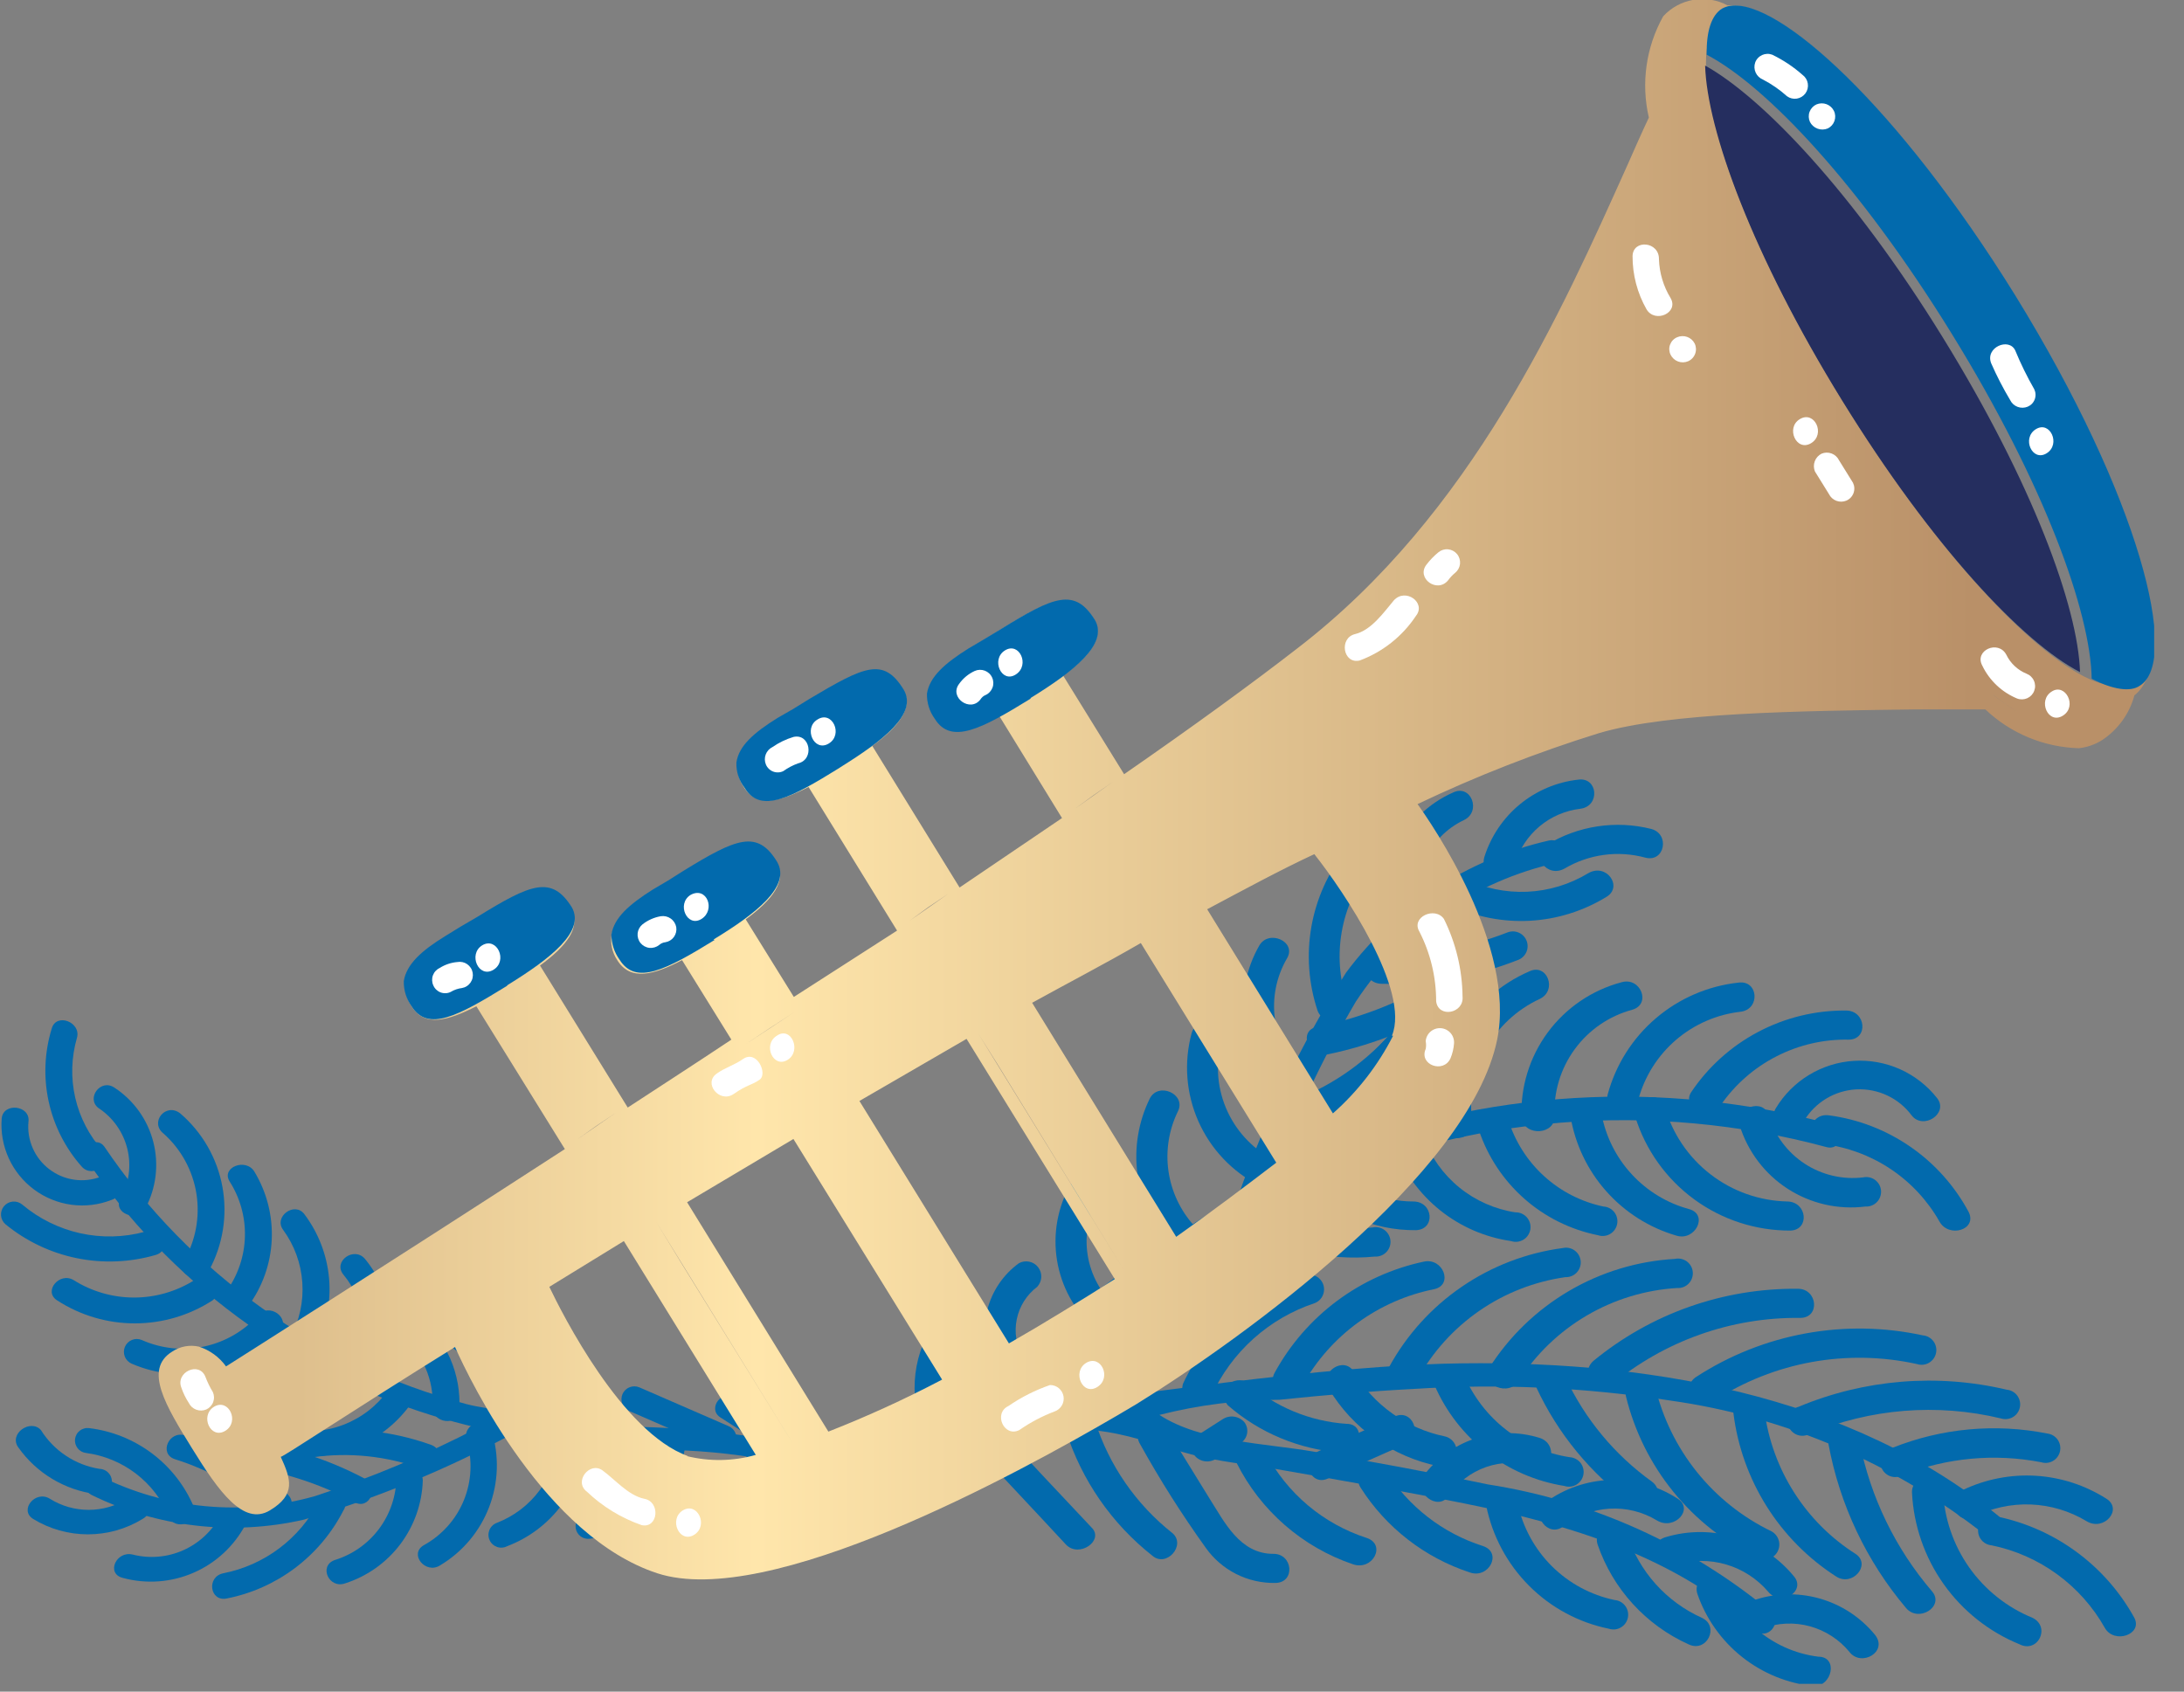 <svg width="71" height="55" viewBox="0 0 71 55" fill="none" xmlns="http://www.w3.org/2000/svg">
<rect x="0" y="0" width="71" height="55" fill="#808080" stroke="none"/>
<g clip-path="url(#clip0)">
<path d="M2.793 37.675C5.485 41.65 9.45 44.592 14.035 46.015C14.527 46.166 15.032 46.305 15.537 46.419C13.838 47.301 12.07 48.044 10.25 48.639C7.912 49.306 5.409 49.072 3.235 47.983C2.844 47.794 2.579 48.399 2.97 48.601C5.11 49.653 7.546 49.938 9.872 49.409C12.216 48.722 14.483 47.792 16.634 46.633C18.251 46.891 19.881 47.059 21.517 47.138C23.786 47.156 26.034 47.562 28.166 48.336C28.318 48.046 28.509 47.779 28.734 47.541L28.116 47.1C27.693 47.108 27.27 47.075 26.854 46.999L27.271 47.276C25.177 46.749 23.032 46.453 20.874 46.393C19.802 46.39 18.733 46.285 17.681 46.078C16.861 45.863 15.991 45.863 15.158 45.649C10.351 44.37 6.169 41.394 3.386 37.271C3.121 36.918 2.566 37.322 2.793 37.675Z" fill="#026AAD"/>
<path d="M1.683 33.435C1.446 34.205 1.411 35.022 1.581 35.808C1.752 36.595 2.121 37.325 2.655 37.927C3.008 38.331 3.702 37.826 3.348 37.422C2.905 36.932 2.594 36.335 2.446 35.69C2.298 35.045 2.318 34.373 2.503 33.738C2.642 33.233 1.834 32.918 1.683 33.435Z" fill="#026AAD"/>
<path d="M0.055 36.363C0.021 36.806 0.099 37.25 0.283 37.655C0.467 38.059 0.751 38.41 1.108 38.675C1.465 38.94 1.883 39.11 2.323 39.169C2.764 39.228 3.212 39.174 3.626 39.012C4.156 38.836 3.815 38.079 3.285 38.255C3.008 38.362 2.709 38.396 2.415 38.355C2.121 38.313 1.843 38.197 1.606 38.017C1.37 37.838 1.183 37.601 1.064 37.329C0.945 37.057 0.897 36.759 0.926 36.464C0.989 35.934 0.106 35.833 0.055 36.363Z" fill="#026AAD"/>
<path d="M3.197 36.022C3.67 36.331 4.007 36.807 4.141 37.356C4.274 37.904 4.194 38.483 3.916 38.974C3.651 39.441 4.471 39.757 4.724 39.29C5.077 38.629 5.17 37.861 4.986 37.135C4.802 36.409 4.353 35.778 3.727 35.366C3.273 35.05 2.793 35.706 3.197 36.022Z" fill="#026AAD"/>
<path d="M4.711 40.047C4.025 40.233 3.303 40.249 2.609 40.096C1.915 39.942 1.268 39.622 0.724 39.164C0.639 39.092 0.528 39.057 0.417 39.066C0.306 39.076 0.203 39.129 0.131 39.214C0.059 39.3 0.024 39.41 0.033 39.521C0.043 39.632 0.096 39.735 0.182 39.807C0.852 40.355 1.646 40.732 2.494 40.906C3.342 41.079 4.22 41.044 5.052 40.804C5.594 40.653 5.317 39.896 4.711 40.047Z" fill="#026AAD"/>
<path d="M5.317 36.855C5.888 37.364 6.266 38.056 6.386 38.813C6.505 39.57 6.359 40.344 5.973 41.006C5.708 41.472 6.528 41.775 6.793 41.309C7.246 40.479 7.401 39.518 7.231 38.588C7.061 37.658 6.577 36.814 5.859 36.199C5.392 35.833 4.85 36.489 5.317 36.855Z" fill="#026AAD"/>
<path d="M6.314 41.624C5.727 41.991 5.05 42.186 4.358 42.186C3.666 42.186 2.988 41.991 2.402 41.624C1.935 41.334 1.393 41.99 1.86 42.28C2.611 42.767 3.488 43.026 4.383 43.026C5.279 43.026 6.155 42.767 6.907 42.28C7.323 41.965 6.78 41.321 6.314 41.624Z" fill="#026AAD"/>
<path d="M7.462 38.407C7.803 38.941 7.978 39.565 7.962 40.199C7.946 40.833 7.741 41.448 7.373 41.965C7.058 42.406 7.752 42.911 8.067 42.469C8.531 41.842 8.798 41.09 8.834 40.311C8.87 39.531 8.673 38.759 8.269 38.091C7.992 37.637 7.184 37.952 7.462 38.407Z" fill="#026AAD"/>
<path d="M8.395 42.76C7.93 43.276 7.314 43.633 6.634 43.778C5.954 43.923 5.246 43.849 4.61 43.567C4.508 43.523 4.393 43.522 4.29 43.564C4.187 43.605 4.105 43.686 4.061 43.788C4.018 43.89 4.017 44.005 4.058 44.108C4.099 44.211 4.18 44.293 4.282 44.337C5.099 44.689 6.006 44.774 6.875 44.579C7.743 44.384 8.527 43.919 9.114 43.252C9.443 42.848 8.749 42.343 8.395 42.76Z" fill="#026AAD"/>
<path d="M9.203 39.984C9.569 40.484 9.786 41.078 9.828 41.697C9.871 42.315 9.737 42.933 9.443 43.479C9.203 43.958 10.023 44.261 10.263 43.782C10.612 43.102 10.763 42.339 10.699 41.578C10.634 40.817 10.356 40.089 9.897 39.479C9.581 39.05 8.887 39.555 9.203 39.984Z" fill="#026AAD"/>
<path d="M10.25 44.072C9.806 44.661 9.199 45.108 8.504 45.357C7.809 45.605 7.056 45.646 6.339 45.472C5.796 45.334 5.456 46.09 6.011 46.229C6.907 46.471 7.856 46.441 8.736 46.145C9.616 45.849 10.389 45.298 10.957 44.564C11.272 44.135 10.578 43.63 10.25 44.072Z" fill="#026AAD"/>
<path d="M11.159 41.435C11.52 41.869 11.751 42.397 11.825 42.958C11.899 43.518 11.812 44.088 11.575 44.602C11.348 45.094 12.155 45.396 12.382 44.917C12.679 44.271 12.788 43.554 12.697 42.849C12.605 42.144 12.317 41.479 11.865 40.93C11.512 40.514 10.818 41.006 11.159 41.435Z" fill="#026AAD"/>
<path d="M12.622 45.195C12.258 45.705 11.751 46.097 11.166 46.322C10.58 46.546 9.941 46.593 9.329 46.456C8.774 46.343 8.673 47.163 9.215 47.277C9.978 47.431 10.769 47.365 11.496 47.086C12.222 46.806 12.854 46.325 13.316 45.7C13.619 45.258 12.887 44.753 12.622 45.195Z" fill="#026AAD"/>
<path d="M13.064 43.453C13.398 43.731 13.662 44.084 13.836 44.483C14.009 44.882 14.086 45.316 14.06 45.75C14.06 46.28 14.893 46.381 14.931 45.851C14.967 45.275 14.866 44.699 14.636 44.17C14.405 43.642 14.053 43.175 13.606 42.81C13.19 42.507 12.647 43.1 13.064 43.453Z" fill="#026AAD"/>
<path d="M0.598 47.062C0.891 47.475 1.266 47.823 1.701 48.084C2.135 48.344 2.619 48.512 3.121 48.576C3.178 48.59 3.237 48.592 3.295 48.582C3.352 48.572 3.407 48.55 3.455 48.517C3.504 48.484 3.545 48.442 3.576 48.392C3.607 48.343 3.627 48.287 3.635 48.229C3.643 48.171 3.638 48.112 3.622 48.056C3.606 48 3.578 47.948 3.54 47.903C3.503 47.859 3.456 47.822 3.403 47.797C3.351 47.772 3.293 47.758 3.235 47.756C2.846 47.694 2.474 47.549 2.146 47.331C1.817 47.114 1.539 46.828 1.33 46.494C0.989 46.116 0.27 46.62 0.598 47.062Z" fill="#026AAD"/>
<path d="M4.143 48.727C3.765 48.964 3.328 49.089 2.882 49.089C2.436 49.089 1.998 48.964 1.62 48.727C1.153 48.437 0.611 49.093 1.077 49.384C1.613 49.712 2.228 49.885 2.856 49.885C3.484 49.885 4.1 49.712 4.635 49.384C5.153 49.093 4.61 48.45 4.143 48.727Z" fill="#026AAD"/>
<path d="M2.894 46.431C2.841 46.425 2.787 46.428 2.736 46.443C2.684 46.457 2.636 46.481 2.594 46.514C2.552 46.547 2.516 46.587 2.49 46.634C2.464 46.68 2.447 46.731 2.44 46.784C2.433 46.837 2.437 46.891 2.451 46.943C2.466 46.994 2.49 47.042 2.523 47.085C2.555 47.127 2.596 47.162 2.643 47.189C2.689 47.215 2.74 47.232 2.793 47.239C3.385 47.317 3.946 47.549 4.42 47.912C4.894 48.275 5.264 48.757 5.493 49.308C5.695 49.813 6.503 49.484 6.301 48.992C6.009 48.303 5.54 47.704 4.942 47.254C4.343 46.804 3.637 46.52 2.894 46.431Z" fill="#026AAD"/>
<path d="M7.159 49.283C6.894 49.779 6.471 50.173 5.957 50.402C5.442 50.631 4.866 50.681 4.32 50.544C3.777 50.406 3.437 51.163 3.992 51.301C4.754 51.508 5.564 51.449 6.288 51.135C7.013 50.821 7.609 50.27 7.979 49.573C8.206 49.106 7.399 48.816 7.159 49.283Z" fill="#026AAD"/>
<path d="M6.023 46.671C5.493 46.494 5.153 47.264 5.683 47.441C6.843 47.805 7.91 48.416 8.812 49.232C9.215 49.598 9.745 48.942 9.342 48.576C8.379 47.719 7.249 47.07 6.023 46.671Z" fill="#026AAD"/>
<path d="M10.364 48.816C10.056 49.414 9.617 49.935 9.079 50.339C8.542 50.743 7.92 51.02 7.26 51.15C6.705 51.264 6.818 52.084 7.373 51.97C8.179 51.811 8.937 51.472 9.593 50.978C10.248 50.484 10.784 49.849 11.159 49.118C11.461 48.677 10.641 48.374 10.364 48.816Z" fill="#026AAD"/>
<path d="M7.84 46.835C7.783 46.821 7.723 46.818 7.665 46.829C7.607 46.839 7.552 46.862 7.503 46.895C7.454 46.929 7.413 46.972 7.383 47.022C7.352 47.073 7.332 47.129 7.325 47.188C7.318 47.246 7.323 47.306 7.341 47.362C7.358 47.419 7.388 47.471 7.427 47.515C7.466 47.559 7.514 47.594 7.568 47.618C7.622 47.643 7.68 47.655 7.739 47.655C9.065 47.806 10.35 48.209 11.524 48.841C12.016 49.106 12.345 48.336 11.852 48.071C10.605 47.409 9.244 46.989 7.84 46.835Z" fill="#026AAD"/>
<path d="M12.887 48.033C12.881 48.636 12.684 49.222 12.323 49.705C11.963 50.188 11.457 50.544 10.881 50.721C10.351 50.91 10.692 51.667 11.222 51.478C11.936 51.249 12.562 50.805 13.014 50.206C13.465 49.608 13.721 48.884 13.745 48.134C13.72 47.554 12.887 47.554 12.887 48.033Z" fill="#026AAD"/>
<path d="M10.061 46.557C10.002 46.559 9.945 46.573 9.892 46.599C9.84 46.624 9.793 46.66 9.755 46.705C9.718 46.749 9.69 46.801 9.673 46.858C9.657 46.914 9.653 46.973 9.661 47.031C9.669 47.088 9.689 47.144 9.72 47.194C9.751 47.243 9.792 47.286 9.84 47.318C9.889 47.351 9.943 47.373 10.001 47.383C10.059 47.394 10.118 47.392 10.174 47.377C11.356 47.213 12.56 47.338 13.682 47.743C14.199 47.932 14.54 47.163 14.01 46.974C12.746 46.521 11.392 46.378 10.061 46.557Z" fill="#026AAD"/>
<path d="M15.171 46.822C15.366 47.466 15.333 48.158 15.078 48.781C14.823 49.404 14.361 49.919 13.77 50.242C13.291 50.532 13.833 51.188 14.3 50.898C15.034 50.462 15.599 49.791 15.903 48.994C16.208 48.197 16.234 47.321 15.978 46.507C15.814 46.002 15.007 46.292 15.171 46.822Z" fill="#026AAD"/>
<path d="M14.452 43.63C15.348 44.224 16.001 45.119 16.294 46.154C16.42 46.658 17.29 46.545 17.164 46.04C16.848 44.773 16.075 43.668 14.994 42.936C14.54 42.671 13.997 43.315 14.452 43.63Z" fill="#026AAD"/>
<path d="M18.148 46.822C18.105 47.413 17.894 47.979 17.541 48.455C17.188 48.931 16.707 49.296 16.155 49.51C16.101 49.529 16.051 49.559 16.01 49.599C15.968 49.638 15.935 49.686 15.912 49.739C15.89 49.792 15.878 49.849 15.879 49.906C15.88 49.963 15.892 50.02 15.916 50.072C15.939 50.125 15.973 50.172 16.016 50.21C16.059 50.249 16.109 50.278 16.163 50.297C16.218 50.315 16.275 50.322 16.332 50.316C16.39 50.311 16.445 50.294 16.496 50.267C17.188 50.003 17.793 49.55 18.239 48.958C18.685 48.367 18.956 47.661 19.019 46.923C19.057 46.393 18.186 46.292 18.148 46.822Z" fill="#026AAD"/>
<path d="M17.316 43.983C16.761 43.857 16.66 44.677 17.202 44.803C17.733 44.925 18.233 45.157 18.668 45.486C19.103 45.814 19.463 46.231 19.726 46.709C19.978 47.175 20.798 46.86 20.533 46.393C20.202 45.783 19.744 45.252 19.188 44.836C18.633 44.42 17.994 44.129 17.316 43.983Z" fill="#026AAD"/>
<path d="M21.391 47.024C21.287 47.591 21.005 48.111 20.585 48.505C20.165 48.901 19.629 49.151 19.057 49.219C19.004 49.228 18.953 49.246 18.907 49.274C18.861 49.302 18.821 49.339 18.79 49.382C18.726 49.47 18.699 49.579 18.716 49.686C18.733 49.793 18.791 49.889 18.879 49.953C18.967 50.017 19.076 50.044 19.183 50.027C19.939 49.932 20.646 49.598 21.2 49.074C21.753 48.55 22.125 47.863 22.262 47.112C22.35 46.595 21.479 46.494 21.391 47.024Z" fill="#026AAD"/>
<path d="M20.457 45.876L23.359 47.138C23.461 47.181 23.576 47.182 23.679 47.141C23.782 47.099 23.865 47.019 23.908 46.917C23.952 46.815 23.953 46.7 23.911 46.597C23.87 46.494 23.789 46.411 23.687 46.368L20.785 45.106C20.683 45.063 20.568 45.062 20.465 45.103C20.362 45.144 20.28 45.225 20.236 45.327C20.193 45.429 20.192 45.544 20.233 45.647C20.275 45.75 20.355 45.832 20.457 45.876Z" fill="#026AAD"/>
<path d="M24.369 47.087C24.267 47.46 24.042 47.788 23.73 48.017C23.419 48.245 23.039 48.363 22.653 48.349C22.098 48.349 21.984 49.131 22.552 49.156C23.121 49.211 23.691 49.071 24.17 48.76C24.649 48.448 25.009 47.983 25.189 47.441C25.34 46.898 24.52 46.583 24.369 47.087Z" fill="#026AAD"/>
<path d="M23.41 46.078C24.192 46.583 24.974 47.087 25.769 47.579C26.223 47.882 26.766 47.226 26.299 46.936L23.952 45.434C23.485 45.132 22.981 45.788 23.41 46.078Z" fill="#026AAD"/>
<path d="M26.968 47.34C26.717 47.742 26.37 48.075 25.958 48.308C25.546 48.542 25.082 48.669 24.608 48.677C24.041 48.677 24.167 49.523 24.735 49.497C25.321 49.477 25.893 49.314 26.403 49.024C26.913 48.734 27.344 48.325 27.662 47.832C27.952 47.39 27.258 46.873 26.968 47.34Z" fill="#026AAD"/>
<path d="M65.084 49.383C60.163 45.283 53.35 44.173 46.941 44.337C41.477 44.513 36.077 45.598 30.639 45.989C32.857 44.946 34.945 43.646 36.86 42.116C37.79 41.346 38.791 40.666 39.85 40.085C40.733 39.681 41.477 39.05 42.373 38.646C47.717 36.247 53.726 35.77 59.381 37.296C59.886 37.422 60.025 36.678 59.533 36.552C54.058 35.079 48.253 35.425 42.992 37.536C42.436 37.763 41.894 38.015 41.377 38.28C42.104 36.298 43.008 34.386 44.077 32.565C45.588 30.264 47.937 28.644 50.625 28.048C51.13 27.922 50.852 27.215 50.347 27.329C47.711 27.929 45.376 29.45 43.761 31.619C42.319 33.899 41.142 36.338 40.254 38.886C38.66 39.831 37.123 40.868 35.648 41.99C33.77 43.518 31.668 44.747 29.416 45.636C29.52 46.044 29.673 46.438 29.87 46.81C31.51 46.594 33.161 46.472 34.816 46.444C35.209 46.456 35.601 46.494 35.989 46.557C36.935 46.709 37.819 47.049 38.74 47.289C39.661 47.529 40.607 47.617 41.528 47.769C43.559 48.122 45.578 48.475 47.597 48.879C51.054 49.573 54.511 50.62 57.072 53.005C57.438 53.358 57.956 52.765 57.59 52.424C54.949 50.228 51.761 48.789 48.367 48.261C46.499 47.869 44.581 47.516 42.739 47.201C41.15 46.923 39.042 46.885 37.692 46.002C38.967 45.678 40.276 45.513 41.591 45.51C43.042 45.359 44.506 45.233 45.969 45.157C48.751 44.98 51.543 45.107 54.297 45.535C58.055 46.063 61.604 47.583 64.579 49.939C64.958 50.292 65.475 49.712 65.084 49.383Z" fill="#026AAD"/>
<path d="M69.387 52.601C68.926 51.763 68.289 51.035 67.52 50.467C66.752 49.898 65.869 49.503 64.933 49.308C64.868 49.287 64.801 49.28 64.733 49.287C64.666 49.294 64.601 49.316 64.543 49.35C64.485 49.384 64.434 49.43 64.395 49.485C64.355 49.54 64.328 49.602 64.315 49.669C64.301 49.735 64.302 49.803 64.317 49.869C64.332 49.935 64.36 49.997 64.401 50.051C64.441 50.105 64.493 50.15 64.552 50.183C64.611 50.216 64.676 50.236 64.744 50.242C65.514 50.399 66.242 50.721 66.878 51.185C67.514 51.648 68.042 52.243 68.428 52.929C68.731 53.459 69.664 53.144 69.387 52.601Z" fill="#026AAD"/>
<path d="M68.478 48.727C67.79 48.289 67.002 48.032 66.188 47.981C65.374 47.931 64.56 48.088 63.822 48.437C63.255 48.715 63.583 49.611 64.163 49.32C64.737 49.03 65.375 48.89 66.017 48.914C66.659 48.939 67.285 49.126 67.835 49.459C68.403 49.8 69.021 49.068 68.478 48.727Z" fill="#026AAD"/>
<path d="M66.081 52.601C65.25 52.263 64.533 51.693 64.016 50.96C63.499 50.226 63.204 49.359 63.166 48.463C63.166 47.844 62.132 47.92 62.157 48.526C62.21 49.595 62.567 50.628 63.186 51.502C63.805 52.375 64.66 53.054 65.652 53.459C66.245 53.762 66.674 52.904 66.081 52.601Z" fill="#026AAD"/>
<path d="M66.56 46.608C64.868 46.271 63.115 46.433 61.514 47.075C61.446 47.089 61.382 47.118 61.326 47.159C61.27 47.201 61.224 47.254 61.191 47.315C61.158 47.376 61.139 47.444 61.134 47.513C61.13 47.582 61.14 47.651 61.165 47.716C61.19 47.781 61.229 47.84 61.279 47.888C61.329 47.936 61.388 47.973 61.454 47.996C61.519 48.019 61.589 48.028 61.658 48.021C61.727 48.014 61.794 47.993 61.854 47.958C63.285 47.392 64.848 47.248 66.359 47.541C66.422 47.561 66.489 47.567 66.555 47.56C66.621 47.552 66.685 47.531 66.742 47.497C66.8 47.464 66.849 47.419 66.888 47.365C66.927 47.311 66.955 47.25 66.969 47.185C66.983 47.12 66.983 47.053 66.97 46.987C66.957 46.922 66.93 46.861 66.892 46.806C66.853 46.752 66.804 46.706 66.747 46.672C66.69 46.638 66.626 46.616 66.56 46.608Z" fill="#026AAD"/>
<path d="M62.813 51.743C61.621 50.354 60.808 48.681 60.454 46.885C60.34 46.292 59.331 46.355 59.444 46.961C59.809 48.925 60.678 50.76 61.968 52.285C62.384 52.765 63.217 52.222 62.813 51.743Z" fill="#026AAD"/>
<path d="M65.236 45.182C62.979 44.649 60.612 44.843 58.473 45.737C58.407 45.754 58.345 45.785 58.292 45.828C58.239 45.871 58.196 45.924 58.165 45.985C58.135 46.046 58.117 46.112 58.114 46.18C58.111 46.248 58.123 46.316 58.148 46.379C58.173 46.443 58.212 46.5 58.261 46.547C58.31 46.594 58.368 46.63 58.433 46.653C58.497 46.676 58.565 46.685 58.633 46.679C58.701 46.673 58.767 46.653 58.826 46.62C60.793 45.794 62.972 45.617 65.046 46.116C65.111 46.136 65.179 46.144 65.246 46.136C65.313 46.129 65.378 46.108 65.436 46.074C65.495 46.04 65.545 45.994 65.584 45.939C65.624 45.884 65.651 45.821 65.664 45.755C65.678 45.689 65.677 45.62 65.662 45.554C65.647 45.489 65.619 45.426 65.578 45.372C65.538 45.318 65.486 45.273 65.427 45.241C65.368 45.208 65.303 45.188 65.236 45.182Z" fill="#026AAD"/>
<path d="M60.34 50.532C59.533 50.022 58.847 49.34 58.333 48.535C57.818 47.731 57.487 46.823 57.362 45.876C57.287 45.27 56.278 45.346 56.353 45.952C56.487 47.025 56.855 48.055 57.43 48.971C58.006 49.887 58.775 50.665 59.684 51.251C60.214 51.604 60.832 50.885 60.34 50.532Z" fill="#026AAD"/>
<path d="M62.51 43.416C61.254 43.143 59.956 43.122 58.691 43.354C57.426 43.586 56.22 44.066 55.142 44.766C54.612 45.106 55.142 45.889 55.735 45.535C56.699 44.911 57.778 44.485 58.909 44.281C60.04 44.078 61.199 44.101 62.321 44.349C62.385 44.37 62.453 44.377 62.52 44.37C62.588 44.363 62.653 44.342 62.711 44.307C62.769 44.273 62.82 44.227 62.859 44.172C62.898 44.117 62.926 44.055 62.939 43.989C62.953 43.922 62.952 43.854 62.937 43.788C62.922 43.722 62.894 43.66 62.853 43.606C62.813 43.552 62.761 43.507 62.702 43.474C62.643 43.441 62.578 43.422 62.51 43.416Z" fill="#026AAD"/>
<path d="M57.59 49.787C56.647 49.332 55.818 48.672 55.163 47.856C54.508 47.04 54.044 46.087 53.804 45.069C53.678 44.476 52.719 44.804 52.858 45.397C53.135 46.533 53.662 47.593 54.399 48.501C55.137 49.409 56.067 50.142 57.123 50.645C57.237 50.707 57.37 50.721 57.495 50.685C57.619 50.648 57.723 50.564 57.785 50.45C57.847 50.336 57.861 50.202 57.825 50.078C57.788 49.954 57.703 49.849 57.59 49.787Z" fill="#026AAD"/>
<path d="M52.379 45.031C54.103 43.596 56.281 42.822 58.523 42.848C59.179 42.848 59.091 41.901 58.448 41.901C56.024 41.876 53.669 42.707 51.798 44.248C51.319 44.677 51.899 45.459 52.379 45.031Z" fill="#026AAD"/>
<path d="M53.704 48.172C52.49 47.301 51.521 46.132 50.89 44.778C50.638 44.223 49.628 44.551 49.944 45.106C50.643 46.613 51.716 47.916 53.06 48.892C53.565 49.283 54.221 48.563 53.704 48.172Z" fill="#026AAD"/>
<path d="M49.376 44.892C49.936 44.02 50.694 43.292 51.589 42.768C52.483 42.244 53.489 41.938 54.524 41.876C54.592 41.881 54.661 41.87 54.725 41.846C54.789 41.821 54.847 41.783 54.895 41.734C54.944 41.685 54.98 41.626 55.004 41.562C55.027 41.497 55.037 41.428 55.031 41.36C55.026 41.291 55.006 41.225 54.972 41.165C54.939 41.105 54.893 41.053 54.838 41.012C54.782 40.971 54.719 40.943 54.652 40.929C54.584 40.915 54.515 40.915 54.448 40.93C53.23 41 52.047 41.359 50.996 41.978C49.945 42.597 49.056 43.457 48.404 44.488C48.127 45.031 49.048 45.422 49.376 44.892Z" fill="#026AAD"/>
<path d="M51.029 47.377C50.278 47.261 49.569 46.956 48.968 46.49C48.368 46.025 47.896 45.414 47.597 44.715C47.357 44.148 46.398 44.475 46.638 45.043C47.01 45.898 47.59 46.645 48.327 47.216C49.063 47.788 49.932 48.164 50.852 48.311C50.917 48.333 50.986 48.34 51.054 48.333C51.122 48.326 51.188 48.304 51.246 48.27C51.305 48.235 51.356 48.188 51.396 48.132C51.435 48.076 51.462 48.013 51.475 47.945C51.487 47.878 51.486 47.809 51.469 47.743C51.453 47.676 51.423 47.614 51.381 47.56C51.338 47.506 51.285 47.462 51.224 47.431C51.164 47.399 51.097 47.381 51.029 47.377Z" fill="#026AAD"/>
<path d="M46.083 44.842C46.572 43.953 47.261 43.191 48.095 42.615C48.929 42.039 49.886 41.666 50.89 41.523C50.958 41.526 51.026 41.514 51.09 41.488C51.153 41.463 51.21 41.424 51.257 41.374C51.304 41.325 51.34 41.265 51.362 41.201C51.385 41.136 51.393 41.068 51.387 41C51.38 40.931 51.359 40.866 51.325 40.806C51.292 40.747 51.245 40.696 51.19 40.656C51.135 40.615 51.071 40.588 51.004 40.574C50.937 40.561 50.868 40.562 50.802 40.577C49.625 40.733 48.501 41.164 47.521 41.835C46.541 42.505 45.733 43.397 45.162 44.438C44.859 45.031 45.78 45.384 46.083 44.842Z" fill="#026AAD"/>
<path d="M46.953 46.696C46.345 46.569 45.77 46.318 45.264 45.957C44.758 45.597 44.332 45.135 44.014 44.602C43.698 44.072 42.878 44.602 43.193 45.144C43.58 45.791 44.097 46.349 44.712 46.783C45.327 47.218 46.026 47.519 46.764 47.668C46.828 47.68 46.894 47.68 46.957 47.667C47.021 47.654 47.081 47.629 47.135 47.592C47.189 47.556 47.235 47.51 47.271 47.455C47.307 47.401 47.332 47.34 47.344 47.277C47.357 47.213 47.357 47.147 47.344 47.084C47.331 47.02 47.306 46.959 47.269 46.905C47.233 46.852 47.186 46.805 47.132 46.769C47.078 46.733 47.017 46.709 46.953 46.696Z" fill="#026AAD"/>
<path d="M42.348 45.031C42.793 44.233 43.406 43.54 44.144 43.002C44.883 42.464 45.729 42.093 46.625 41.914C47.256 41.776 46.916 40.88 46.285 41.019C45.265 41.236 44.304 41.671 43.468 42.293C42.632 42.916 41.94 43.712 41.44 44.627C41.137 45.169 42.058 45.573 42.348 45.031Z" fill="#026AAD"/>
<path d="M43.774 46.292C42.584 46.212 41.453 45.742 40.556 44.955C40.457 44.89 40.338 44.863 40.221 44.879C40.103 44.895 39.995 44.952 39.917 45.041C39.839 45.13 39.795 45.245 39.794 45.363C39.794 45.482 39.836 45.597 39.913 45.687C40.942 46.585 42.235 47.125 43.597 47.226C44.241 47.264 44.43 46.292 43.774 46.292Z" fill="#026AAD"/>
<path d="M39.383 45.384C39.705 44.677 40.169 44.045 40.746 43.526C41.324 43.007 42.002 42.613 42.739 42.368C42.798 42.345 42.852 42.311 42.897 42.267C42.943 42.223 42.979 42.17 43.004 42.112C43.029 42.054 43.043 41.992 43.044 41.929C43.045 41.865 43.034 41.803 43.011 41.744C42.987 41.685 42.953 41.631 42.909 41.586C42.865 41.54 42.812 41.504 42.754 41.479C42.696 41.454 42.634 41.44 42.571 41.439C42.508 41.438 42.445 41.449 42.386 41.472C41.529 41.763 40.74 42.223 40.066 42.826C39.392 43.428 38.846 44.161 38.462 44.98C38.421 45.1 38.427 45.23 38.478 45.346C38.529 45.462 38.622 45.554 38.737 45.605C38.853 45.655 38.984 45.661 39.103 45.62C39.223 45.579 39.323 45.495 39.383 45.384Z" fill="#026AAD"/>
<path d="M36.759 45.661C36.952 45.122 37.254 44.628 37.647 44.211C38.04 43.794 38.515 43.463 39.042 43.239C39.103 43.218 39.159 43.185 39.207 43.142C39.255 43.099 39.293 43.047 39.321 42.989C39.348 42.931 39.363 42.868 39.366 42.803C39.368 42.739 39.358 42.675 39.335 42.615C39.312 42.555 39.277 42.5 39.233 42.454C39.188 42.407 39.135 42.37 39.076 42.345C39.017 42.32 38.953 42.306 38.889 42.306C38.825 42.306 38.761 42.318 38.702 42.343C38.015 42.629 37.397 43.058 36.89 43.602C36.383 44.146 35.998 44.792 35.762 45.498C35.598 46.078 36.557 46.292 36.759 45.661Z" fill="#026AAD"/>
<path d="M33.756 46.494L35.787 44.867C36.279 44.475 35.699 43.693 35.207 44.097L33.175 45.725C32.683 46.116 33.264 46.898 33.756 46.494Z" fill="#026AAD"/>
<path d="M38.121 49.85C36.935 48.914 36.056 47.644 35.598 46.204C35.421 45.611 34.462 45.939 34.652 46.519C35.162 48.125 36.142 49.54 37.465 50.582C37.919 50.973 38.563 50.242 38.121 49.85Z" fill="#026AAD"/>
<path d="M41.389 50.519C40.304 50.519 39.8 49.472 39.333 48.74L37.894 46.406C37.566 45.876 36.733 46.406 37.062 46.949C37.707 48.112 38.419 49.236 39.194 50.317C39.45 50.68 39.79 50.974 40.186 51.174C40.582 51.374 41.021 51.474 41.465 51.465C42.121 51.453 42.033 50.507 41.389 50.519Z" fill="#026AAD"/>
<path d="M39.535 47.428L40.342 46.911C40.395 46.875 40.44 46.83 40.474 46.776C40.509 46.723 40.532 46.663 40.543 46.601C40.553 46.538 40.551 46.474 40.536 46.412C40.521 46.351 40.494 46.293 40.456 46.242C40.37 46.142 40.251 46.078 40.121 46.059C39.991 46.04 39.859 46.069 39.749 46.141L38.941 46.658C38.888 46.691 38.841 46.735 38.806 46.787C38.77 46.839 38.746 46.898 38.736 46.961C38.725 47.023 38.727 47.086 38.743 47.148C38.759 47.209 38.788 47.265 38.828 47.314C38.91 47.418 39.028 47.487 39.159 47.508C39.29 47.529 39.424 47.501 39.535 47.428Z" fill="#026AAD"/>
<path d="M44.43 50.002C43.017 49.545 41.84 48.553 41.15 47.239C40.872 46.696 39.888 47.011 40.203 47.567C40.983 49.119 42.343 50.302 43.988 50.86C44.632 51.074 45.073 50.216 44.43 50.002Z" fill="#026AAD"/>
<path d="M43.168 48.071L45.692 46.948C46.272 46.684 45.931 45.788 45.338 46.053L42.878 47.176C42.26 47.441 42.588 48.336 43.168 48.071Z" fill="#026AAD"/>
<path d="M48.215 50.267C46.9 49.85 45.777 48.977 45.048 47.806C44.72 47.289 43.9 47.806 44.228 48.361C45.058 49.667 46.316 50.644 47.786 51.125C48.404 51.339 48.846 50.481 48.215 50.267Z" fill="#026AAD"/>
<path d="M47.092 48.639C47.385 48.2 47.814 47.869 48.313 47.696C48.812 47.523 49.353 47.517 49.855 47.68C50.486 47.87 50.663 46.936 50.045 46.747C49.361 46.536 48.629 46.545 47.95 46.771C47.271 46.997 46.68 47.43 46.259 48.008C45.957 48.538 46.739 49.144 47.092 48.639Z" fill="#026AAD"/>
<path d="M52.492 52.021C51.718 51.859 51.008 51.476 50.448 50.919C49.888 50.361 49.502 49.652 49.338 48.879C49.224 48.286 48.202 48.349 48.316 48.955C48.514 49.939 48.998 50.844 49.707 51.555C50.416 52.267 51.319 52.753 52.303 52.954C52.367 52.975 52.435 52.982 52.502 52.975C52.57 52.968 52.635 52.947 52.693 52.912C52.751 52.878 52.802 52.832 52.841 52.777C52.88 52.722 52.908 52.66 52.921 52.594C52.934 52.527 52.934 52.459 52.919 52.393C52.904 52.327 52.876 52.265 52.835 52.211C52.794 52.157 52.743 52.112 52.684 52.079C52.625 52.046 52.56 52.026 52.492 52.021Z" fill="#026AAD"/>
<path d="M54.524 48.715C53.881 48.302 53.129 48.093 52.365 48.116C51.602 48.138 50.863 48.391 50.246 48.841C49.742 49.232 50.322 50.015 50.827 49.623C51.253 49.285 51.774 49.085 52.317 49.051C52.861 49.017 53.402 49.151 53.867 49.434C54.435 49.775 55.091 49.056 54.524 48.715Z" fill="#026AAD"/>
<path d="M55.331 52.601C54.758 52.344 54.245 51.97 53.826 51.503C53.407 51.036 53.09 50.486 52.896 49.888C52.694 49.308 51.748 49.636 51.937 50.216C52.182 50.93 52.57 51.586 53.078 52.143C53.586 52.701 54.202 53.149 54.89 53.459C55.483 53.749 55.912 52.879 55.331 52.601Z" fill="#026AAD"/>
<path d="M58.309 51.238C57.816 50.642 57.158 50.204 56.417 49.98C55.677 49.756 54.886 49.754 54.145 49.977C53.514 50.166 53.867 51.049 54.486 50.872C55.015 50.712 55.579 50.709 56.11 50.863C56.641 51.018 57.116 51.324 57.476 51.743C57.905 52.273 58.738 51.718 58.309 51.238Z" fill="#026AAD"/>
<path d="M59.116 53.863C58.358 53.769 57.645 53.448 57.072 52.942C57.147 52.96 57.225 52.96 57.299 52.942C57.792 52.76 58.329 52.736 58.836 52.874C59.342 53.012 59.793 53.305 60.126 53.711C60.504 54.203 61.387 53.711 60.958 53.156C60.488 52.58 59.851 52.164 59.135 51.966C58.419 51.767 57.658 51.795 56.959 52.046C56.864 52.071 56.781 52.127 56.721 52.204C56.662 52.282 56.63 52.377 56.631 52.475C56.416 52.177 56.246 51.85 56.126 51.503C55.937 50.91 54.99 51.238 55.18 51.819C55.459 52.628 55.964 53.34 56.634 53.872C57.305 54.404 58.113 54.734 58.965 54.822C59.571 54.822 59.76 53.863 59.116 53.863Z" fill="#026AAD"/>
<path d="M63.999 39.403C63.545 38.557 62.897 37.831 62.107 37.285C61.317 36.738 60.409 36.388 59.457 36.262C58.813 36.173 58.624 37.107 59.268 37.195C60.052 37.29 60.803 37.568 61.461 38.007C62.118 38.445 62.663 39.031 63.053 39.719C63.356 40.261 64.289 39.984 63.999 39.403Z" fill="#026AAD"/>
<path d="M62.977 35.707C62.658 35.3 62.244 34.976 61.772 34.764C61.3 34.553 60.783 34.459 60.267 34.491C59.75 34.523 59.249 34.681 58.807 34.95C58.365 35.218 57.995 35.591 57.728 36.035C57.413 36.565 58.334 36.968 58.65 36.438C58.827 36.142 59.076 35.894 59.372 35.716C59.669 35.538 60.005 35.436 60.35 35.418C60.695 35.401 61.04 35.469 61.353 35.616C61.666 35.763 61.938 35.985 62.144 36.262C62.523 36.754 63.356 36.199 62.977 35.707Z" fill="#026AAD"/>
<path d="M60.567 38.28C59.902 38.359 59.23 38.202 58.669 37.835C58.109 37.468 57.695 36.916 57.501 36.274C57.337 35.681 56.391 36.009 56.555 36.59C56.818 37.44 57.372 38.17 58.119 38.652C58.867 39.134 59.76 39.338 60.643 39.227C60.712 39.231 60.78 39.22 60.844 39.196C60.908 39.171 60.967 39.133 61.015 39.084C61.063 39.035 61.1 38.976 61.123 38.912C61.147 38.847 61.156 38.778 61.151 38.71C61.145 38.642 61.125 38.575 61.092 38.515C61.058 38.455 61.012 38.403 60.957 38.362C60.902 38.321 60.838 38.293 60.771 38.279C60.704 38.265 60.634 38.265 60.567 38.28Z" fill="#026AAD"/>
<path d="M55.937 35.934C56.401 35.262 57.024 34.716 57.751 34.344C58.477 33.972 59.284 33.785 60.1 33.801C60.744 33.801 60.668 32.855 60.012 32.855C59.015 32.846 58.031 33.085 57.15 33.553C56.268 34.02 55.517 34.699 54.965 35.53C54.675 36.047 55.596 36.451 55.937 35.934Z" fill="#026AAD"/>
<path d="M58.107 39.063C57.2 39.043 56.324 38.734 55.607 38.18C54.889 37.626 54.368 36.856 54.12 35.984C53.956 35.391 52.997 35.719 53.161 36.312C53.496 37.387 54.167 38.327 55.075 38.992C55.984 39.658 57.082 40.014 58.208 40.009C58.839 39.984 58.75 39.075 58.107 39.063Z" fill="#026AAD"/>
<path d="M53.262 35.745C53.467 34.99 53.895 34.315 54.489 33.806C55.083 33.298 55.816 32.98 56.593 32.893C57.236 32.805 57.161 31.858 56.517 31.947C55.525 32.054 54.589 32.459 53.83 33.107C53.071 33.755 52.526 34.617 52.265 35.581C52.114 36.199 53.111 36.337 53.262 35.745Z" fill="#026AAD"/>
<path d="M54.927 39.315C54.205 39.122 53.553 38.728 53.046 38.178C52.539 37.629 52.198 36.947 52.063 36.211C51.975 35.618 50.953 35.681 51.054 36.287C51.203 37.194 51.605 38.04 52.215 38.727C52.825 39.415 53.616 39.916 54.498 40.173C55.104 40.362 55.546 39.504 54.927 39.315Z" fill="#026AAD"/>
<path d="M50.537 36.274C50.504 35.499 50.736 34.736 51.195 34.11C51.653 33.484 52.311 33.032 53.06 32.83C53.691 32.653 53.338 31.757 52.719 31.934C51.755 32.189 50.906 32.766 50.314 33.569C49.722 34.372 49.422 35.353 49.464 36.35C49.565 36.968 50.575 36.893 50.537 36.274Z" fill="#026AAD"/>
<path d="M52.126 39.227C51.407 39.075 50.742 38.735 50.198 38.24C49.655 37.746 49.253 37.115 49.035 36.413C48.846 35.833 47.887 36.148 48.076 36.741C48.363 37.602 48.873 38.371 49.553 38.972C50.233 39.572 51.06 39.982 51.95 40.16C52.015 40.182 52.083 40.19 52.151 40.182C52.219 40.175 52.285 40.154 52.344 40.119C52.403 40.084 52.454 40.037 52.493 39.981C52.533 39.926 52.56 39.862 52.572 39.795C52.585 39.727 52.583 39.658 52.567 39.592C52.551 39.525 52.521 39.463 52.478 39.409C52.436 39.356 52.383 39.312 52.322 39.28C52.261 39.248 52.195 39.23 52.126 39.227Z" fill="#026AAD"/>
<path d="M47.862 36.502C47.748 35.684 47.899 34.851 48.295 34.126C48.69 33.402 49.308 32.823 50.057 32.477C50.638 32.199 50.297 31.303 49.717 31.581C48.756 31.998 47.956 32.715 47.438 33.625C46.919 34.535 46.709 35.589 46.84 36.628C46.953 37.183 47.938 37.107 47.862 36.502Z" fill="#026AAD"/>
<path d="M49.262 39.416C48.595 39.314 47.967 39.036 47.444 38.61C46.92 38.184 46.52 37.626 46.285 36.994C46.083 36.413 45.124 36.741 45.338 37.322C45.642 38.118 46.153 38.818 46.819 39.351C47.484 39.883 48.28 40.228 49.123 40.35C49.19 40.372 49.261 40.38 49.33 40.372C49.4 40.364 49.467 40.341 49.527 40.304C49.587 40.268 49.638 40.218 49.676 40.16C49.715 40.101 49.74 40.035 49.751 39.966C49.761 39.897 49.756 39.826 49.736 39.758C49.716 39.691 49.681 39.629 49.635 39.577C49.588 39.525 49.531 39.483 49.467 39.455C49.402 39.427 49.332 39.414 49.262 39.416Z" fill="#026AAD"/>
<path d="M44.897 37.246C44.784 36.555 44.896 35.846 45.216 35.224C45.536 34.602 46.048 34.098 46.676 33.789C47.244 33.486 46.676 32.704 46.095 33.006C45.324 33.407 44.697 34.037 44.301 34.811C43.906 35.584 43.761 36.462 43.887 37.322C43.988 37.927 44.998 37.851 44.897 37.246Z" fill="#026AAD"/>
<path d="M45.944 39.063C45.423 39.063 44.909 38.95 44.436 38.733C43.964 38.515 43.544 38.197 43.206 37.801C42.802 37.322 41.944 37.864 42.373 38.344C42.825 38.867 43.384 39.287 44.014 39.572C44.644 39.858 45.328 40.002 46.02 39.996C46.676 39.984 46.6 39.063 45.944 39.063Z" fill="#026AAD"/>
<path d="M53.678 26.95C53.106 26.807 52.512 26.779 51.929 26.868C51.347 26.956 50.787 27.16 50.284 27.468C49.742 27.796 50.284 28.565 50.865 28.237C51.256 28.006 51.69 27.856 52.141 27.795C52.592 27.734 53.05 27.765 53.489 27.884C54.12 28.048 54.297 27.114 53.678 26.95Z" fill="#026AAD"/>
<path d="M49.25 28.086C49.39 27.611 49.667 27.188 50.046 26.869C50.425 26.551 50.89 26.351 51.382 26.294C52.026 26.206 51.95 25.259 51.306 25.348C50.607 25.426 49.946 25.707 49.404 26.155C48.862 26.603 48.462 27.2 48.253 27.871C48.076 28.515 49.086 28.628 49.25 28.086Z" fill="#026AAD"/>
<path d="M52.227 29.158C52.77 28.83 52.227 28.048 51.634 28.389C51.032 28.754 50.348 28.962 49.645 28.993C48.941 29.023 48.241 28.877 47.609 28.565C47.494 28.508 47.361 28.5 47.239 28.541C47.117 28.582 47.017 28.671 46.96 28.786C46.903 28.901 46.894 29.035 46.935 29.157C46.977 29.279 47.065 29.379 47.181 29.436C47.979 29.812 48.858 29.984 49.739 29.936C50.62 29.887 51.475 29.62 52.227 29.158Z" fill="#026AAD"/>
<path d="M46.209 29.802C46.024 29.199 46.063 28.549 46.318 27.972C46.572 27.395 47.027 26.929 47.597 26.66C48.165 26.382 47.824 25.487 47.243 25.764C46.432 26.119 45.78 26.76 45.412 27.566C45.044 28.371 44.986 29.284 45.25 30.13C45.452 30.71 46.398 30.382 46.209 29.802Z" fill="#026AAD"/>
<path d="M49.338 31.215C49.399 31.194 49.455 31.161 49.502 31.118C49.55 31.075 49.589 31.023 49.616 30.965C49.644 30.907 49.659 30.844 49.661 30.779C49.664 30.715 49.653 30.651 49.63 30.591C49.607 30.531 49.573 30.476 49.528 30.43C49.484 30.383 49.431 30.346 49.371 30.321C49.312 30.296 49.249 30.282 49.185 30.282C49.12 30.282 49.057 30.294 48.997 30.319C47.672 30.835 46.256 31.08 44.834 31.038C44.178 31.038 44.266 31.972 44.909 31.985C46.422 32.029 47.929 31.767 49.338 31.215Z" fill="#026AAD"/>
<path d="M43.774 32.514C43.542 31.799 43.489 31.037 43.619 30.296C43.748 29.555 44.057 28.857 44.518 28.262C44.897 27.77 44.114 27.165 43.736 27.657C43.169 28.38 42.79 29.231 42.631 30.136C42.473 31.04 42.54 31.97 42.828 32.843C43.017 33.423 43.963 33.108 43.774 32.514Z" fill="#026AAD"/>
<path d="M47.647 32.413C48.19 32.06 47.647 31.291 47.067 31.644C45.774 32.49 44.33 33.081 42.815 33.385C42.184 33.511 42.537 34.407 43.156 34.281C44.758 33.95 46.283 33.316 47.647 32.413Z" fill="#026AAD"/>
<path d="M42.361 34.937C41.863 34.455 41.541 33.82 41.447 33.134C41.353 32.447 41.493 31.749 41.843 31.152C42.159 30.609 41.238 30.205 40.935 30.748C40.512 31.489 40.341 32.347 40.448 33.194C40.555 34.04 40.934 34.829 41.528 35.442C41.907 35.984 42.802 35.442 42.361 34.937Z" fill="#026AAD"/>
<path d="M45.969 34.23C46.386 33.764 45.616 33.145 45.187 33.625C44.292 34.626 43.16 35.385 41.894 35.833C41.833 35.854 41.777 35.887 41.729 35.929C41.682 35.972 41.643 36.025 41.616 36.083C41.588 36.141 41.573 36.204 41.571 36.268C41.568 36.333 41.579 36.397 41.602 36.457C41.624 36.517 41.659 36.572 41.704 36.618C41.748 36.664 41.801 36.701 41.861 36.727C41.919 36.752 41.983 36.765 42.047 36.766C42.112 36.766 42.175 36.753 42.234 36.729C43.667 36.218 44.951 35.36 45.969 34.23Z" fill="#026AAD"/>
<path d="M41.364 37.687C40.681 37.319 40.146 36.726 39.849 36.009C39.552 35.292 39.513 34.494 39.736 33.751C39.913 33.17 38.916 32.994 38.74 33.587C38.481 34.54 38.558 35.553 38.958 36.456C39.358 37.358 40.056 38.096 40.935 38.545C41.49 38.861 41.907 38.003 41.364 37.687Z" fill="#026AAD"/>
<path d="M44.619 39.908C43.322 40.044 42.016 39.742 40.91 39.05C40.38 38.697 39.724 39.429 40.266 39.769C41.577 40.623 43.138 41.006 44.695 40.854C44.763 40.859 44.832 40.848 44.896 40.823C44.96 40.799 45.018 40.761 45.066 40.712C45.115 40.663 45.152 40.604 45.175 40.539C45.199 40.475 45.208 40.406 45.202 40.337C45.197 40.269 45.177 40.203 45.143 40.143C45.11 40.083 45.064 40.031 45.009 39.99C44.953 39.949 44.89 39.921 44.823 39.907C44.756 39.892 44.686 39.893 44.619 39.908Z" fill="#026AAD"/>
<path d="M38.815 39.845C38.366 39.348 38.077 38.727 37.984 38.063C37.892 37.4 38.001 36.724 38.298 36.123C38.563 35.568 37.654 35.164 37.377 35.719C37.008 36.473 36.868 37.318 36.976 38.151C37.083 38.983 37.434 39.765 37.983 40.4C38.386 40.867 39.219 40.324 38.815 39.845Z" fill="#026AAD"/>
<path d="M41.907 41.675C42.474 41.384 41.907 40.615 41.313 40.905C40.731 41.197 40.095 41.367 39.444 41.406C38.794 41.445 38.142 41.352 37.528 41.132C36.923 40.917 36.481 41.775 37.099 41.99C37.879 42.274 38.709 42.393 39.536 42.339C40.364 42.285 41.171 42.058 41.907 41.675Z" fill="#026AAD"/>
<path d="M35.863 42.028C35.483 41.5 35.294 40.859 35.328 40.209C35.363 39.56 35.618 38.942 36.052 38.457C36.456 37.99 35.686 37.385 35.27 37.852C34.697 38.495 34.362 39.315 34.318 40.175C34.275 41.035 34.526 41.885 35.03 42.583C35.396 43.088 36.229 42.507 35.863 42.028Z" fill="#026AAD"/>
<path d="M37.667 42.293L34.134 43.302C33.504 43.479 33.844 44.374 34.475 44.185L38.008 43.189C38.639 43.012 38.285 42.116 37.667 42.293Z" fill="#026AAD"/>
<path d="M33.251 44.122C33.038 43.75 32.968 43.312 33.054 42.892C33.14 42.472 33.376 42.097 33.718 41.838C33.798 41.753 33.845 41.642 33.851 41.526C33.857 41.409 33.821 41.294 33.749 41.201C33.678 41.108 33.576 41.044 33.461 41.02C33.347 40.996 33.228 41.013 33.125 41.069C32.609 41.443 32.243 41.988 32.091 42.607C31.938 43.226 32.01 43.879 32.292 44.45C32.582 45.031 33.541 44.677 33.251 44.122Z" fill="#026AAD"/>
<path d="M35.484 49.661C34.387 48.5 33.302 47.34 32.217 46.166C31.788 45.712 30.955 46.255 31.384 46.721C32.469 47.882 33.566 49.043 34.652 50.216C35.081 50.67 35.913 50.078 35.484 49.661Z" fill="#026AAD"/>
<path d="M34.904 44.299L31.649 44.715C31.58 44.711 31.512 44.721 31.447 44.746C31.383 44.771 31.325 44.809 31.277 44.858C31.229 44.907 31.192 44.965 31.169 45.03C31.145 45.095 31.136 45.163 31.141 45.232C31.147 45.3 31.167 45.367 31.2 45.427C31.234 45.487 31.28 45.539 31.335 45.58C31.39 45.62 31.454 45.649 31.521 45.663C31.588 45.677 31.657 45.676 31.724 45.661L34.98 45.245C35.048 45.249 35.117 45.239 35.181 45.214C35.245 45.19 35.303 45.151 35.351 45.102C35.4 45.053 35.437 44.995 35.46 44.93C35.483 44.866 35.493 44.797 35.487 44.728C35.482 44.66 35.462 44.593 35.428 44.533C35.395 44.473 35.349 44.421 35.294 44.38C35.238 44.34 35.175 44.311 35.108 44.297C35.04 44.283 34.971 44.284 34.904 44.299Z" fill="#026AAD"/>
<path d="M30.816 45.8C30.695 45.284 30.716 44.745 30.878 44.24C31.041 43.736 31.338 43.285 31.737 42.936C32.191 42.507 31.422 41.902 30.955 42.331C30.476 42.771 30.119 43.328 29.918 43.947C29.716 44.565 29.678 45.226 29.807 45.864C29.933 46.456 30.955 46.393 30.816 45.8Z" fill="#026AAD"/>
<path d="M65.475 9.589C62.384 4.542 58.258 -6.67311e-05 56.164 0.177C55.825 -0.006 55.435 -0.07 55.056 -0.006C54.677 0.058 54.329 0.246 54.069 0.53C53.51 1.531 53.344 2.705 53.603 3.823C53.376 4.302 53.148 4.82 52.909 5.362C50.764 10.132 47.862 16.718 42.171 21.083C40.758 22.181 38.803 23.607 36.544 25.171L34.563 21.966C35.409 21.348 35.939 20.705 35.547 20.112C34.879 19.027 33.831 19.67 32.494 20.49L32.053 20.768L31.623 21.02C30.841 21.5 30.362 21.903 30.21 22.433C30.179 22.581 30.178 22.733 30.208 22.881C30.239 23.029 30.3 23.168 30.387 23.291C30.816 23.985 31.573 23.758 32.494 23.291L34.525 26.597L31.195 28.855L28.356 24.25C29.201 23.645 29.731 22.988 29.34 22.395C28.671 21.31 27.624 21.966 26.286 22.787L25.845 23.052L25.416 23.316C24.634 23.796 24.154 24.2 24.003 24.717C23.971 24.866 23.97 25.021 24 25.171C24.031 25.32 24.092 25.462 24.179 25.587C24.608 26.282 25.365 26.054 26.286 25.587L29.163 30.256L25.807 32.413L24.242 29.89C25.088 29.272 25.618 28.628 25.227 28.035C24.558 26.95 23.511 27.594 22.186 28.426L21.984 28.54L21.732 28.691L21.303 28.956C20.52 29.436 20.041 29.84 19.89 30.357C19.833 30.655 19.896 30.963 20.066 31.215C20.495 31.909 21.265 31.694 22.173 31.215L23.776 33.801C22.64 34.558 21.505 35.29 20.407 36.009L17.555 31.391C18.401 30.773 18.931 30.13 18.54 29.537C17.871 28.452 16.824 29.095 15.486 29.915L15.045 30.193L14.616 30.445C13.833 30.937 13.354 31.328 13.202 31.858C13.146 32.156 13.209 32.465 13.379 32.716C13.808 33.41 14.565 33.183 15.486 32.716L18.363 37.359C12.269 41.309 7.487 44.337 7.348 44.425C7.13 44.121 6.821 43.896 6.465 43.782C6.316 43.748 6.162 43.746 6.013 43.774C5.863 43.802 5.721 43.861 5.594 43.946C4.661 44.526 5.392 45.712 6.25 47.1C7.108 48.488 7.916 49.623 8.774 49.106C9.632 48.589 9.455 48.084 9.127 47.365C9.215 47.365 11.398 45.901 14.792 43.794C15.309 44.955 17.745 49.964 21.366 51.15C24.987 52.336 33.024 47.945 36.33 46.015L36.948 45.649C40.405 43.517 47.761 38.192 48.669 33.814C49.3 30.773 46.537 26.773 46.083 26.143C47.994 25.233 49.967 24.462 51.988 23.834C54.259 23.165 58.523 23.114 62.296 23.064H64.542C65.365 23.846 66.448 24.295 67.582 24.326C67.852 24.297 68.111 24.206 68.339 24.061C68.854 23.721 69.227 23.205 69.387 22.61C71.14 21.209 68.806 14.976 65.475 9.589ZM27.044 24.553C25.706 25.386 24.873 25.815 24.52 25.323C24.463 25.245 24.423 25.157 24.401 25.064C24.38 24.971 24.377 24.874 24.394 24.78C24.482 24.401 24.949 24.061 25.656 23.645L26.072 23.392L26.526 23.115C28.028 22.194 28.583 21.928 28.986 22.585C29.39 23.241 28.267 23.846 27.094 24.54L27.17 24.742L27.044 24.553ZM16.243 31.669C14.893 32.489 14.06 32.931 13.72 32.426C13.663 32.352 13.622 32.266 13.6 32.175C13.579 32.083 13.576 31.988 13.594 31.896C13.682 31.518 14.149 31.164 14.855 30.761L15.272 30.496L15.726 30.231C17.227 29.297 17.782 29.045 18.249 29.701C18.716 30.357 17.53 30.962 16.357 31.644L16.445 31.846L16.243 31.669ZM35.535 25.865L36.191 25.411L34.929 26.307L35.535 25.865ZM33.365 22.484L33.251 22.307C31.914 23.127 31.081 23.569 30.728 23.064C30.67 22.988 30.628 22.9 30.607 22.806C30.585 22.713 30.583 22.616 30.602 22.522C30.69 22.156 31.157 21.802 31.863 21.386L32.28 21.134L32.734 20.856C34.235 19.935 34.79 19.67 35.194 20.339C35.598 21.008 34.475 21.601 33.302 22.282L33.365 22.484ZM30.172 29.499L30.829 29.057L29.567 29.94L30.172 29.499ZM26.614 36.047L25.794 36.539L27.46 35.555L26.614 36.047ZM31.005 44.652L26.16 36.817L26.892 38.003L31.005 44.652ZM25.845 32.893L24.179 33.99L25.012 33.435L25.845 32.893ZM25.441 32.641L24.785 33.069L25.441 32.641L23.877 30.117L25.441 32.641ZM23.044 30.369L22.93 30.193C21.593 31.013 20.747 31.454 20.407 30.95C20.351 30.875 20.312 30.788 20.293 30.697C20.273 30.606 20.273 30.511 20.293 30.42C20.382 30.041 20.836 29.688 21.555 29.284L21.971 29.019L22.236 28.868L22.426 28.754C23.927 27.833 24.482 27.568 24.886 28.224C25.29 28.881 24.192 29.486 23.019 30.155L23.044 30.369ZM25.794 37.031L30.627 44.854C29.427 45.485 28.192 46.05 26.93 46.545L22.337 39.088L25.794 37.031ZM19.372 36.615L20.028 36.173L18.767 37.044L19.372 36.615ZM16.054 45.195L16.495 45.939L16.054 45.195ZM22.363 47.34C20.218 46.57 18.274 42.709 17.858 41.838L20.281 40.35L24.57 47.302C23.838 47.51 23.064 47.523 22.325 47.34H22.363ZM25.012 47.188L20.647 40.135L21.542 41.586L25.012 47.188L25.794 46.961L22.198 41.145L21.328 39.719L25.794 46.961L26.564 46.696C25.984 46.898 25.454 47.062 24.974 47.188H25.012ZM26.892 47.024C27.308 46.873 27.75 46.696 28.154 46.507C27.712 46.696 27.271 46.873 26.854 47.024H26.892ZM30.45 45.459C30.955 45.207 31.459 44.942 31.964 44.665C31.434 44.909 30.917 45.173 30.412 45.459H30.45ZM31.977 44.665L33.491 43.807L31.977 44.665ZM32.809 43.693L27.939 35.795L31.422 33.776L36.241 41.586C35.081 42.318 33.92 43.037 32.772 43.693H32.809ZM31.8 33.599L32.418 34.584L36.595 41.384L31.8 33.599ZM38.26 40.249L33.554 32.603C34.74 31.947 35.913 31.341 37.087 30.66L41.49 37.801C40.481 38.571 39.383 39.403 38.222 40.223L38.26 40.249ZM45.288 33.675C44.8 34.632 44.137 35.488 43.332 36.199L39.244 29.562C40.43 28.931 41.591 28.3 42.727 27.77C43.698 28.994 45.856 32.212 45.25 33.675H45.288ZM64.819 22.61H64.756C64.314 22.256 63.892 21.877 63.494 21.474C63.204 21.184 62.901 20.881 62.611 20.566C62.901 20.881 63.204 21.184 63.494 21.474C63.892 21.877 64.314 22.256 64.756 22.61H64.819C65.084 22.812 65.337 22.988 65.589 23.152C65.299 22.963 65.046 22.787 64.781 22.585L64.819 22.61ZM65.236 20.591L65.841 21.146L65.236 20.591ZM67.582 23.783C67.856 23.753 68.115 23.643 68.327 23.468C68.101 23.641 67.829 23.742 67.545 23.758L67.582 23.783ZM69.147 22.181C67.885 22.951 63.886 19.481 59.924 13.071C55.962 6.662 54.662 1.514 55.924 0.732C56.001 0.684 56.087 0.654 56.176 0.643C57.678 0.442 61.413 3.861 65.109 9.854C69.071 16.238 70.371 21.373 69.109 22.156L69.147 22.181Z" fill="url(#paint0_linear)"/>
<path d="M33.516 22.686C34.904 21.828 36.039 20.944 35.598 20.162C34.942 19.102 34.273 19.38 32.519 20.465L31.977 20.793L31.485 21.083C30.703 21.575 30.223 22.004 30.135 22.547C30.126 22.84 30.215 23.129 30.387 23.367C30.917 24.225 31.914 23.695 33.491 22.723L33.516 22.686Z" fill="#026AAD"/>
<path d="M27.321 24.944C28.696 24.086 29.845 23.216 29.378 22.421C28.722 21.361 28.116 21.651 26.312 22.724L25.782 23.052L25.277 23.342C24.508 23.821 24.015 24.25 23.94 24.793C23.929 25.089 24.023 25.379 24.205 25.613C24.722 26.471 25.719 25.941 27.283 24.97L27.321 24.944Z" fill="#026AAD"/>
<path d="M56.252 0.189C56.16 0.203 56.07 0.233 55.987 0.277C55.634 0.492 55.47 1.022 55.483 1.779C57.413 2.788 60.454 5.993 63.457 10.863C66.46 15.733 67.961 19.897 67.999 22.067C68.68 22.421 69.26 22.509 69.563 22.294C70.888 21.474 69.563 16.175 65.513 9.602C61.703 3.457 57.829 -0.038 56.252 0.189Z" fill="#026AAD"/>
<path d="M55.432 2.132C55.495 4.227 56.959 8.277 59.886 13.021C62.813 17.765 65.766 20.894 67.62 21.853C67.557 19.746 66.081 15.708 63.154 10.964C60.227 6.22 57.274 3.154 55.432 2.132Z" fill="#252E5F"/>
<path d="M16.508 32.022C17.896 31.165 19.032 30.281 18.59 29.499C17.934 28.452 17.265 28.729 15.511 29.814L14.969 30.13L14.477 30.433C13.695 30.912 13.215 31.354 13.127 31.896C13.12 32.19 13.209 32.477 13.379 32.716C13.909 33.562 14.893 33.032 16.47 32.06L16.508 32.022Z" fill="#026AAD"/>
<path d="M23.195 30.546C24.583 29.701 25.719 28.817 25.265 28.023C24.621 26.963 23.94 27.253 22.198 28.325L21.719 28.628L21.227 28.918C20.445 29.41 19.965 29.84 19.877 30.382C19.876 30.677 19.969 30.964 20.142 31.202C20.672 32.047 21.656 31.53 23.233 30.559L23.195 30.546Z" fill="#026AAD"/>
<path d="M46.146 30.294C46.503 30.993 46.688 31.767 46.688 32.552C46.752 33.107 47.597 32.956 47.546 32.401C47.537 31.525 47.33 30.662 46.941 29.877C46.651 29.461 45.856 29.814 46.146 30.294Z" fill="white"/>
<path d="M46.348 33.852C46.365 33.935 46.365 34.021 46.348 34.104C46.121 34.621 46.928 34.912 47.155 34.407C47.218 34.254 47.257 34.092 47.269 33.927C47.279 33.805 47.24 33.684 47.161 33.591C47.081 33.497 46.968 33.439 46.846 33.429C46.724 33.419 46.603 33.458 46.509 33.537C46.416 33.616 46.358 33.73 46.348 33.852Z" fill="white"/>
<path d="M34.134 45.031C33.656 45.196 33.202 45.425 32.784 45.712C32.28 45.952 32.645 46.746 33.138 46.494C33.494 46.246 33.88 46.042 34.286 45.889C34.384 45.854 34.467 45.785 34.52 45.695C34.573 45.604 34.592 45.498 34.574 45.395C34.555 45.292 34.501 45.199 34.421 45.132C34.34 45.066 34.239 45.029 34.134 45.031Z" fill="white"/>
<path d="M35.308 44.312C34.841 44.602 35.194 45.397 35.674 45.094C36.153 44.791 35.787 44.021 35.308 44.312Z" fill="white"/>
<path d="M20.937 48.727C20.419 48.614 20.003 48.109 19.587 47.806C19.17 47.504 18.64 48.172 19.082 48.5C19.591 48.985 20.197 49.355 20.861 49.586C21.404 49.699 21.479 48.816 20.937 48.727Z" fill="white"/>
<path d="M22.198 49.106C21.732 49.396 22.085 50.191 22.564 49.901C23.044 49.611 22.678 48.816 22.198 49.106Z" fill="white"/>
<path d="M45.313 19.519C44.985 19.91 44.581 20.49 44.051 20.616C43.522 20.743 43.66 21.601 44.203 21.474C44.95 21.196 45.591 20.688 46.032 20.023C46.373 19.595 45.692 19.102 45.313 19.519Z" fill="white"/>
<path d="M46.764 17.954C46.618 18.073 46.487 18.208 46.373 18.358C46.032 18.799 46.726 19.304 47.08 18.863C47.145 18.774 47.221 18.693 47.307 18.623C47.395 18.551 47.452 18.447 47.464 18.333C47.475 18.22 47.442 18.106 47.37 18.017C47.298 17.928 47.194 17.872 47.08 17.86C46.966 17.848 46.853 17.882 46.764 17.954Z" fill="white"/>
<path d="M24.154 34.432C23.889 34.622 23.574 34.71 23.309 34.899C22.842 35.215 23.397 35.883 23.851 35.568C24.306 35.252 24.432 35.29 24.697 35.101C24.962 34.912 24.608 34.117 24.154 34.432Z" fill="white"/>
<path d="M25.252 33.675C24.785 33.965 25.138 34.748 25.605 34.458C26.072 34.167 25.719 33.347 25.252 33.675Z" fill="white"/>
<path d="M53.073 8.327C53.071 8.933 53.227 9.529 53.527 10.056C53.804 10.523 54.587 10.169 54.309 9.69C54.076 9.309 53.946 8.875 53.931 8.428C53.943 7.848 53.085 7.772 53.073 8.327Z" fill="white"/>
<path d="M54.524 10.964C54.471 10.986 54.424 11.018 54.384 11.059C54.344 11.1 54.314 11.149 54.294 11.202C54.273 11.255 54.264 11.312 54.267 11.368C54.27 11.425 54.284 11.481 54.309 11.532C54.358 11.633 54.445 11.712 54.55 11.752C54.656 11.792 54.773 11.79 54.877 11.746C54.93 11.723 54.978 11.69 55.017 11.648C55.057 11.606 55.088 11.556 55.108 11.502C55.128 11.448 55.137 11.39 55.134 11.332C55.131 11.275 55.117 11.218 55.091 11.166C55.04 11.067 54.953 10.991 54.847 10.953C54.742 10.916 54.626 10.92 54.524 10.964Z" fill="white"/>
<path d="M64.731 11.81C64.912 12.222 65.118 12.622 65.349 13.008C65.398 13.11 65.485 13.188 65.59 13.228C65.696 13.268 65.813 13.266 65.917 13.223C65.969 13.201 66.017 13.169 66.057 13.128C66.096 13.087 66.127 13.038 66.147 12.985C66.167 12.932 66.176 12.875 66.173 12.818C66.171 12.762 66.156 12.706 66.132 12.655C65.899 12.248 65.692 11.827 65.513 11.393C65.311 10.964 64.529 11.292 64.731 11.81Z" fill="white"/>
<path d="M66.182 13.955C65.715 14.245 66.068 15.027 66.535 14.737C67.002 14.447 66.649 13.664 66.182 13.955Z" fill="white"/>
<path d="M58.599 2.435C58.303 2.172 57.971 1.952 57.615 1.779C57.562 1.759 57.505 1.749 57.449 1.751C57.392 1.753 57.336 1.766 57.285 1.789C57.233 1.813 57.187 1.846 57.148 1.888C57.109 1.929 57.079 1.978 57.06 2.031C57.022 2.139 57.028 2.256 57.075 2.36C57.122 2.463 57.207 2.544 57.312 2.587C57.595 2.734 57.857 2.916 58.094 3.129C58.186 3.196 58.301 3.224 58.414 3.206C58.526 3.188 58.627 3.126 58.694 3.034C58.761 2.942 58.788 2.828 58.77 2.715C58.753 2.603 58.691 2.502 58.599 2.435Z" fill="white"/>
<path d="M59.053 3.394C59.002 3.417 58.956 3.45 58.917 3.491C58.878 3.533 58.848 3.581 58.828 3.634C58.808 3.686 58.799 3.742 58.801 3.799C58.803 3.855 58.816 3.911 58.839 3.962C58.89 4.064 58.979 4.143 59.087 4.183C59.194 4.223 59.313 4.221 59.419 4.176C59.521 4.127 59.599 4.04 59.636 3.934C59.674 3.828 59.669 3.711 59.621 3.609C59.572 3.507 59.485 3.428 59.38 3.388C59.274 3.348 59.157 3.351 59.053 3.394Z" fill="white"/>
<path d="M59.217 14.75C59.115 14.801 59.036 14.89 58.996 14.998C58.956 15.105 58.959 15.224 59.003 15.33L59.457 16.062C59.506 16.163 59.593 16.242 59.698 16.282C59.804 16.322 59.921 16.32 60.025 16.276C60.078 16.253 60.126 16.22 60.165 16.178C60.205 16.136 60.236 16.086 60.256 16.032C60.276 15.977 60.285 15.92 60.282 15.862C60.279 15.804 60.264 15.748 60.239 15.696L59.785 14.964C59.736 14.863 59.649 14.784 59.544 14.744C59.438 14.704 59.321 14.706 59.217 14.75Z" fill="white"/>
<path d="M58.511 13.627C58.044 13.904 58.397 14.699 58.877 14.409C59.356 14.119 58.99 13.336 58.511 13.627Z" fill="white"/>
<path d="M65.879 21.903C65.592 21.785 65.358 21.565 65.223 21.285C64.958 20.793 64.176 21.146 64.441 21.638C64.674 22.124 65.079 22.506 65.576 22.711C65.629 22.731 65.686 22.74 65.742 22.738C65.799 22.736 65.855 22.723 65.906 22.7C65.958 22.676 66.004 22.643 66.043 22.602C66.081 22.56 66.112 22.512 66.131 22.459C66.151 22.405 66.161 22.349 66.159 22.293C66.157 22.236 66.144 22.18 66.12 22.129C66.097 22.077 66.063 22.031 66.022 21.992C65.981 21.953 65.932 21.923 65.879 21.903Z" fill="white"/>
<path d="M66.699 22.484C66.232 22.774 66.586 23.569 67.065 23.266C67.545 22.963 67.141 22.194 66.699 22.484Z" fill="white"/>
<path d="M31.687 21.815C31.485 21.907 31.311 22.051 31.182 22.232C30.841 22.673 31.548 23.178 31.876 22.736C31.915 22.674 31.972 22.625 32.04 22.597C32.144 22.551 32.224 22.464 32.265 22.358C32.305 22.252 32.301 22.133 32.254 22.03C32.208 21.926 32.121 21.845 32.015 21.805C31.909 21.765 31.79 21.768 31.687 21.815Z" fill="white"/>
<path d="M32.671 21.146C32.204 21.436 32.557 22.231 33.024 21.928C33.491 21.626 33.138 20.856 32.671 21.146Z" fill="white"/>
<path d="M25.794 23.96C25.552 24.033 25.322 24.144 25.113 24.288C25.012 24.337 24.933 24.424 24.893 24.529C24.853 24.635 24.855 24.752 24.899 24.856C24.92 24.908 24.953 24.956 24.994 24.995C25.034 25.035 25.083 25.066 25.136 25.086C25.189 25.106 25.246 25.115 25.303 25.112C25.36 25.11 25.415 25.095 25.466 25.07C25.614 24.964 25.775 24.879 25.946 24.818C26.488 24.692 26.337 23.834 25.794 23.96Z" fill="white"/>
<path d="M26.577 23.392C26.11 23.67 26.463 24.465 26.942 24.174C27.422 23.884 27.056 23.089 26.577 23.392Z" fill="white"/>
<path d="M21.479 29.789C21.263 29.827 21.059 29.918 20.886 30.054C20.798 30.126 20.741 30.23 20.729 30.344C20.718 30.457 20.751 30.571 20.823 30.66C20.895 30.748 20.999 30.805 21.113 30.817C21.227 30.828 21.34 30.795 21.429 30.723C21.485 30.673 21.556 30.642 21.631 30.634C21.743 30.616 21.843 30.554 21.909 30.462C21.975 30.369 22.002 30.255 21.984 30.142C21.962 30.029 21.898 29.929 21.803 29.863C21.709 29.797 21.593 29.771 21.479 29.789Z" fill="white"/>
<path d="M22.451 29.095C21.984 29.385 22.337 30.168 22.804 29.878C23.271 29.587 22.981 28.805 22.451 29.095Z" fill="white"/>
<path d="M14.868 31.278C14.666 31.295 14.472 31.36 14.3 31.467C14.249 31.49 14.203 31.523 14.164 31.565C14.125 31.606 14.095 31.654 14.075 31.707C14.055 31.759 14.046 31.816 14.048 31.872C14.05 31.928 14.062 31.984 14.086 32.035C14.107 32.087 14.14 32.135 14.181 32.175C14.222 32.214 14.27 32.245 14.323 32.265C14.376 32.285 14.433 32.294 14.49 32.291C14.547 32.289 14.602 32.275 14.653 32.249C14.765 32.182 14.89 32.139 15.019 32.123C15.075 32.113 15.128 32.093 15.175 32.062C15.223 32.032 15.264 31.992 15.296 31.946C15.328 31.9 15.351 31.848 15.363 31.792C15.375 31.737 15.376 31.68 15.366 31.625C15.356 31.569 15.336 31.516 15.305 31.469C15.275 31.422 15.235 31.381 15.189 31.348C15.143 31.316 15.091 31.293 15.036 31.281C14.98 31.269 14.924 31.268 14.868 31.278Z" fill="white"/>
<path d="M15.675 30.735C15.209 31.026 15.562 31.82 16.041 31.53C16.521 31.24 16.155 30.445 15.675 30.735Z" fill="white"/>
<path d="M5.897 45.119C5.956 45.292 6.037 45.458 6.137 45.611C6.186 45.713 6.272 45.791 6.378 45.831C6.484 45.871 6.601 45.869 6.705 45.826C6.756 45.802 6.802 45.769 6.841 45.728C6.879 45.687 6.91 45.639 6.93 45.586C6.949 45.533 6.959 45.477 6.957 45.421C6.955 45.365 6.942 45.309 6.919 45.258C6.824 45.102 6.744 44.937 6.679 44.766C6.478 44.248 5.695 44.614 5.897 45.119Z" fill="white"/>
<path d="M6.957 45.737C6.49 46.028 6.843 46.81 7.323 46.52C7.802 46.229 7.436 45.447 6.957 45.737Z" fill="white"/>
</g>
<defs>
<linearGradient id="paint0_linear" x1="5.153" y1="25.625" x2="69.992" y2="25.625" gradientUnits="userSpaceOnUse">
<stop offset="0.07" stop-color="#DEBF8D"/>
<stop offset="0.3" stop-color="#FFE6AB"/>
<stop offset="0.57" stop-color="#DEBF8D"/>
<stop offset="0.91" stop-color="#B99068"/>
</linearGradient>
<clipPath id="clip0">
<rect width="70" height="54.746" fill="white" transform="translate(0.03)"/>
</clipPath>
</defs>
</svg>
